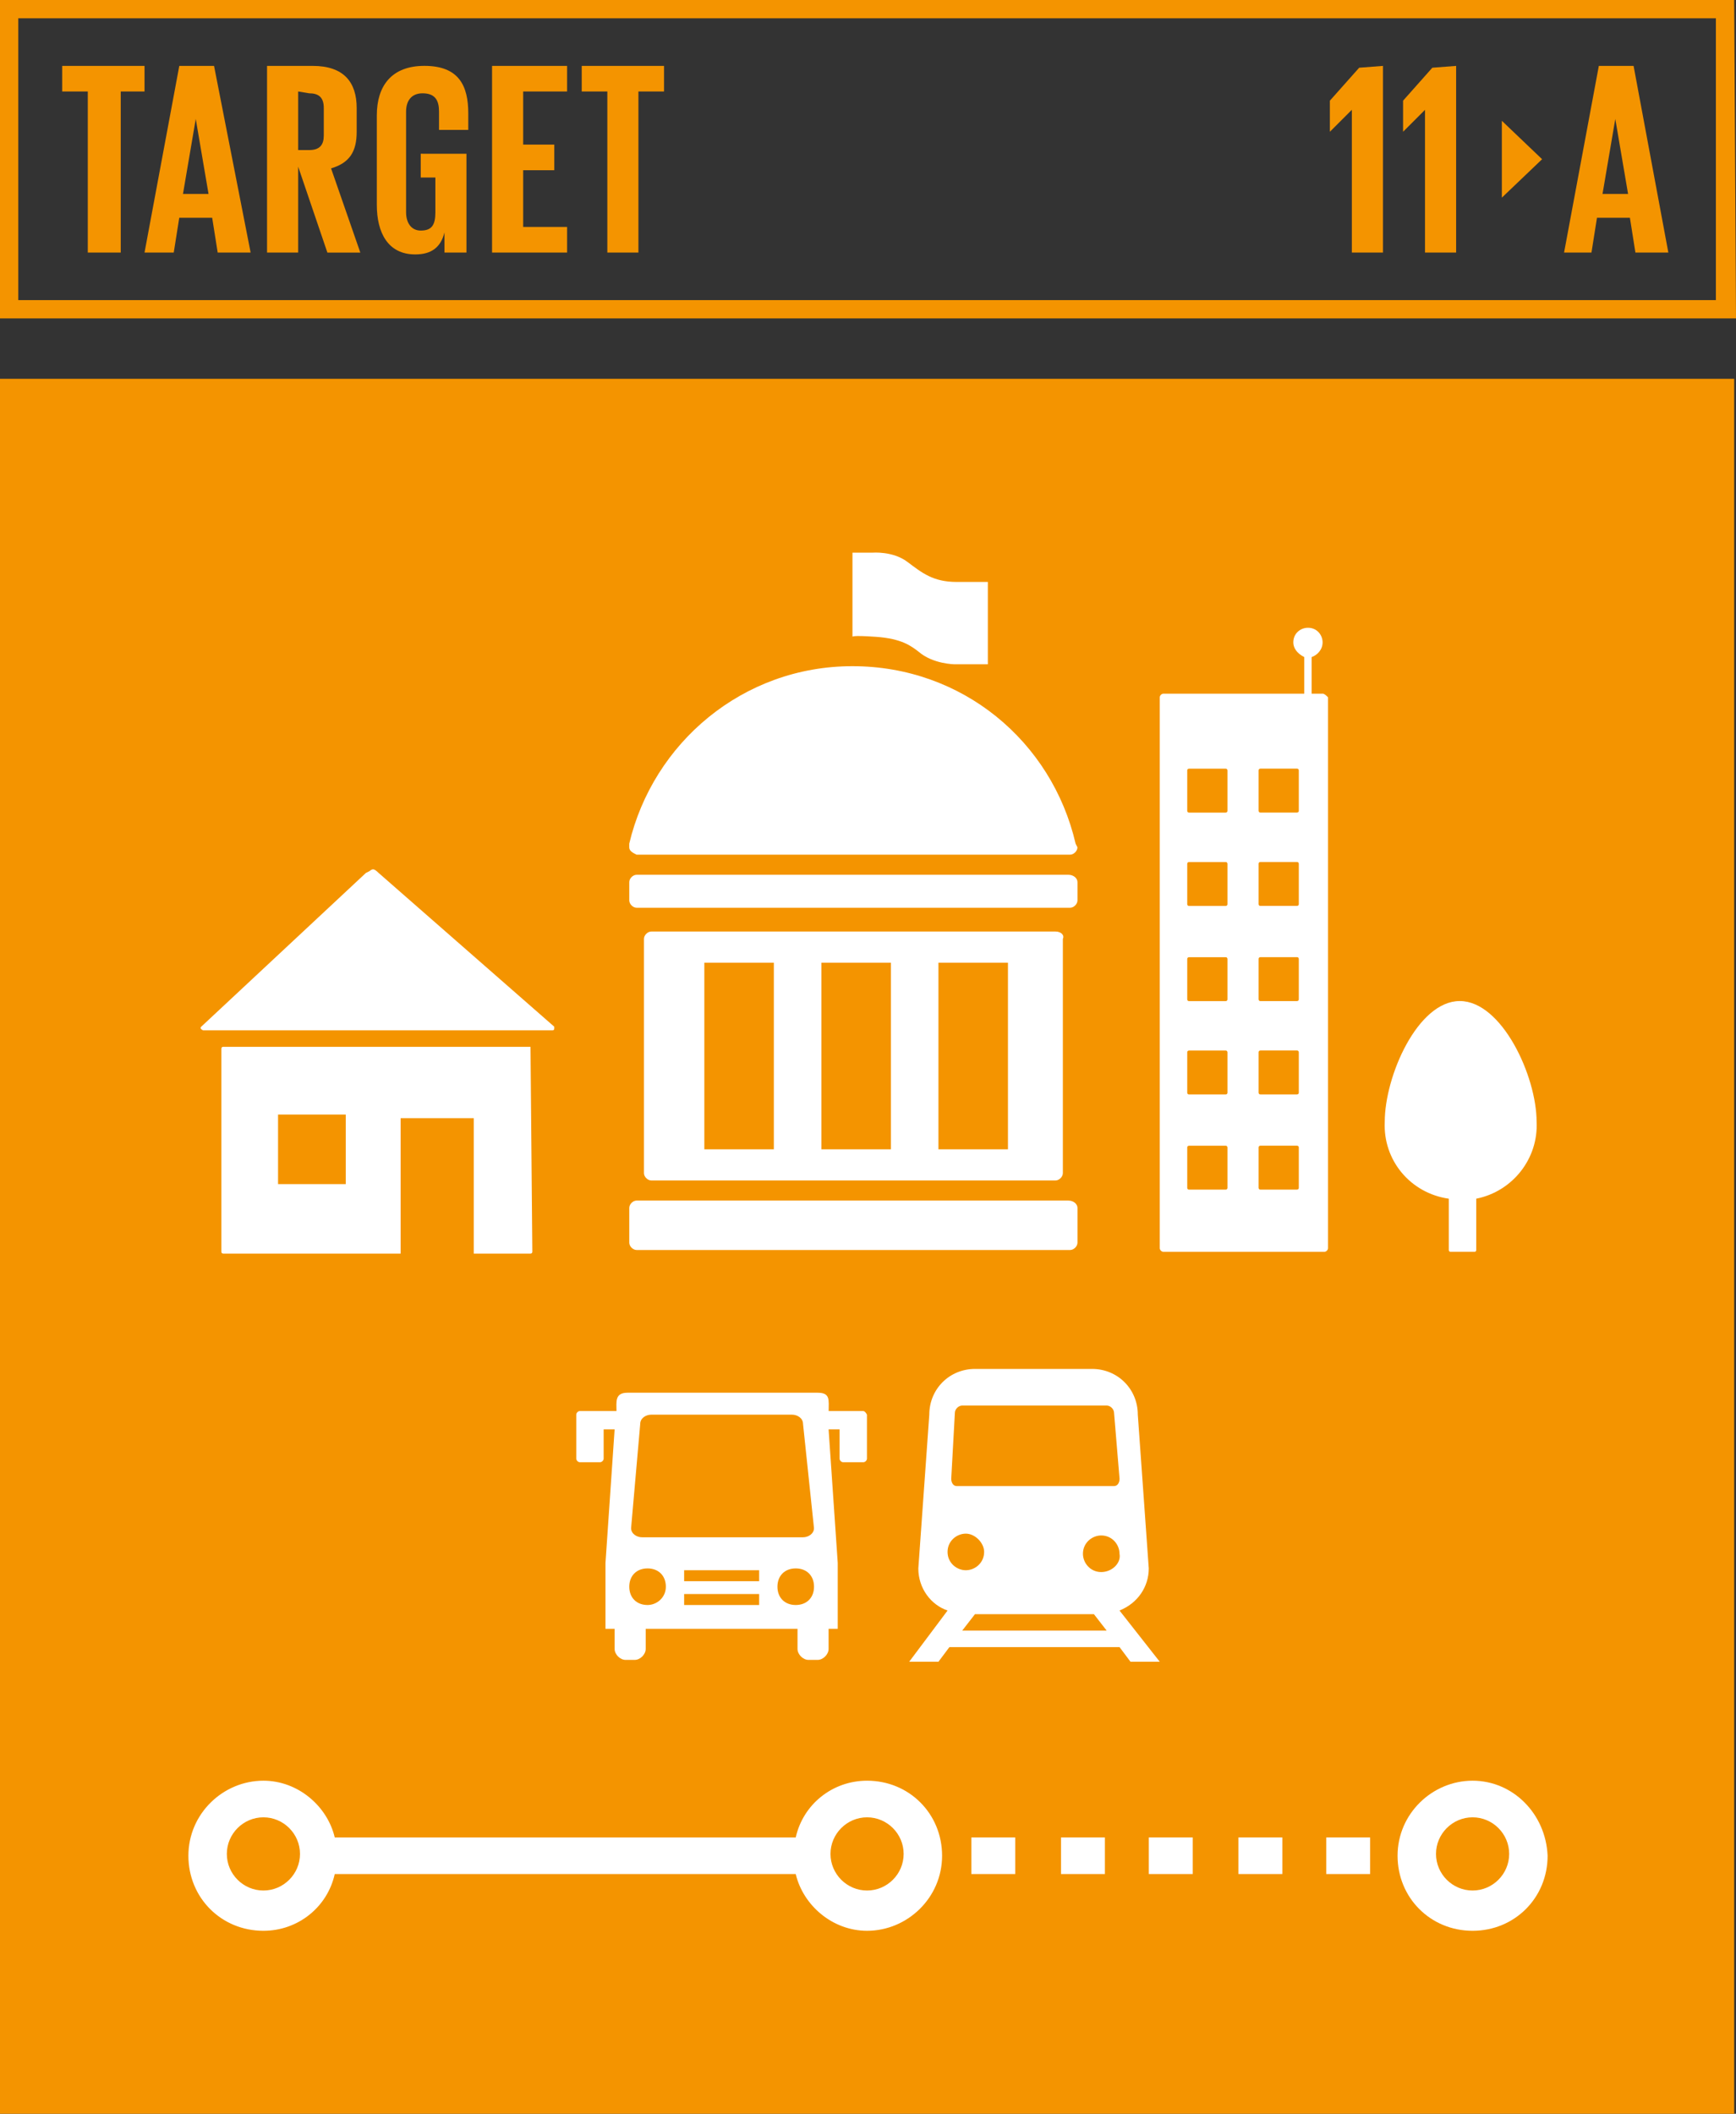 <?xml version="1.0" encoding="UTF-8"?><svg id="Capa_1" xmlns="http://www.w3.org/2000/svg" viewBox="0 0 467 568.37"><rect x="0" y="0" width="467" height="568.37" fill="#333333" stroke="none"/><defs><style>.cls-1{fill:#f49400;}.cls-2{fill:#fff;}</style></defs><path class="cls-1" d="M4.92,80.7H461.59V4.92H4.92V80.7Zm462.08,4.92H0V0H466.51l.49,85.62Z"/><polygon class="cls-1" points="16.73 17.72 38.88 17.72 38.88 24.6 32.48 24.6 32.48 67.91 23.62 67.91 23.62 24.6 16.73 24.6 16.73 17.72"/><path class="cls-1" d="M49.21,52.16h6.89l-3.44-20.18-3.44,20.18Zm-10.33,15.75l9.35-50.19h9.35l9.84,50.19h-8.86l-1.48-9.35h-8.86l-1.48,9.35h-7.87Z"/><path class="cls-1" d="M80.21,24.6v15.75h2.95c2.95,0,3.94-1.48,3.94-3.94v-7.38c0-2.95-1.48-3.94-3.94-3.94l-2.95-.49Zm0,20.18v23.13h-8.37V17.72h12.3c8.37,0,11.81,4.43,11.81,11.32v6.4c0,5.41-1.97,8.37-6.89,9.84l7.87,22.64h-8.86l-7.87-23.13Z"/><path class="cls-1" d="M113.67,41.34h11.81v26.57h-5.91v-5.41c-.98,3.94-3.44,5.91-7.87,5.91-7.38,0-10.33-5.91-10.33-13.29V31c0-7.87,3.94-13.29,12.79-13.29,9.35,0,11.81,5.41,11.81,12.79v4.43h-7.87v-4.92c0-2.95-.98-4.92-4.43-4.92-2.95,0-4.43,1.97-4.43,4.92v27.07c0,2.95,1.48,4.92,3.94,4.92,2.95,0,3.94-1.48,3.94-4.92v-9.35h-3.94v-6.4h.49Z"/><polygon class="cls-1" points="132.37 17.72 152.55 17.72 152.55 24.6 140.74 24.6 140.74 38.88 149.11 38.88 149.11 45.77 140.74 45.77 140.74 61.02 152.55 61.02 152.55 67.91 132.37 67.91 132.37 17.72"/><polygon class="cls-1" points="156.49 17.72 178.63 17.72 178.63 24.6 171.74 24.6 171.74 67.91 163.38 67.91 163.38 24.6 156.49 24.6 156.49 17.72"/><path class="cls-1" d="M431.08,52.16h6.89l-3.44-20.18-3.44,20.18Zm-10.33,15.75l9.35-50.19h9.35l9.35,50.19h-8.86l-1.48-9.35h-8.86l-1.48,9.35h-7.38Z"/><polygon class="cls-1" points="372.03 17.72 372.03 67.91 363.66 67.91 363.66 29.53 357.75 35.43 357.75 27.07 365.63 18.21 372.03 17.72"/><polygon class="cls-1" points="391.71 17.72 391.71 67.91 383.34 67.91 383.34 29.53 377.44 35.43 377.44 27.07 385.31 18.21 391.71 17.72"/><polygon class="cls-1" points="404.01 32.48 404.01 53.15 414.84 42.81 404.01 32.48"/><g><rect class="cls-1" x="0" y="101.86" width="466.51" height="466.51"/><path class="cls-2" d="M287.38,235.22h-116.13c-.98,0-1.97,.98-1.97,1.97v4.92c0,.98,.98,1.97,1.97,1.97h116.63c.98,0,1.97-.98,1.97-1.97v-4.92c0-.98-.98-1.97-2.46-1.97"/><path class="cls-2" d="M287.38,322.82h-116.13c-.98,0-1.97,.98-1.97,1.97v9.35c0,.98,.98,1.97,1.97,1.97h116.63c.98,0,1.97-.98,1.97-1.97v-9.35c0-.98-.98-1.97-2.46-1.97"/><path class="cls-2" d="M289.35,226.86c-6.4-27.56-30.51-47.73-60.04-47.73s-53.64,20.67-60.04,47.73v.98c0,.98,.98,1.48,1.97,1.97h116.63c.98,0,1.97-.98,1.97-1.97l-.49-.98Z"/><path class="cls-2" d="M271.15,309.04h-18.7v-50.19h18.7v50.19Zm-31.49,0h-18.7v-50.19h18.7v50.19Zm-31.49,0h-18.7v-50.19h18.7v50.19Zm75.78-58.56h-108.75c-.98,0-1.97,.98-1.97,1.97v62.99c0,.98,.98,1.97,1.97,1.97h108.75c.98,0,1.97-.98,1.97-1.97v-62.99c.49-.98-.49-1.97-1.97-1.97"/><path class="cls-2" d="M229.32,171.25v-22.64h5.41s5.41-.49,9.35,2.46c3.94,2.95,6.89,5.41,13.29,5.41h8.37v22.14h-8.86s-5.91,0-9.84-3.44c-1.97-1.48-4.43-3.44-11.32-3.94-6.89-.49-6.4,0-6.4,0"/><path class="cls-2" d="M93.01,318.39h-18.21v-18.7h18.21v18.7Zm49.7-36.91H60.04c-.49,0-.49,.49-.49,.49v54.62c0,.49,.49,.49,.49,.49h47.73v-36.42h19.68v36.42h15.26c.49,0,.49-.49,.49-.49l-.49-55.11c.49,0,0,0,0,0"/><path class="cls-2" d="M101.86,234.73h0q-.98-.98-1.48-.98c-.49,0-.98,.49-.98,.49l-.98,.49-44.29,41.34q-.49,.49,.49,.98h93.99q.49,0,.49-.49v-.49l-47.24-41.34Z"/><path class="cls-2" d="M389.74,322.32v13.78q0,.49,.49,.49h6.4q.49,0,.49-.49v-13.78c9.84-1.97,16.73-10.83,16.24-20.67,0-12.3-9.35-32.48-20.67-32.48s-20.18,20.18-20.18,32.48c-.49,10.33,6.89,19.19,17.22,20.67"/><path class="cls-2" d="M349.39,218c0,.49-.49,.49-.49,.49h-9.84c-.49,0-.49-.49-.49-.49v-10.83c0-.49,.49-.49,.49-.49h9.84c.49,0,.49,.49,.49,.49v10.83Zm0,25.1c0,.49-.49,.49-.49,.49h-9.84c-.49,0-.49-.49-.49-.49v-10.83c0-.49,.49-.49,.49-.49h9.84c.49,0,.49,.49,.49,.49v10.83Zm0,25.59c0,.49-.49,.49-.49,.49h-9.84c-.49,0-.49-.49-.49-.49v-10.83c0-.49,.49-.49,.49-.49h9.84c.49,0,.49,.49,.49,.49v10.83Zm0,25.1c0,.49-.49,.49-.49,.49h-9.84c-.49,0-.49-.49-.49-.49v-10.83c0-.49,.49-.49,.49-.49h9.84c.49,0,.49,.49,.49,.49v10.83Zm0,25.59c0,.49-.49,.49-.49,.49h-9.84c-.49,0-.49-.49-.49-.49v-10.83c0-.49,.49-.49,.49-.49h9.84c.49,0,.49,.49,.49,.49v10.83Zm-19.19-101.37c0,.49-.49,.49-.49,.49h-9.84c-.49,0-.49-.49-.49-.49v-10.83c0-.49,.49-.49,.49-.49h9.84c.49,0,.49,.49,.49,.49v10.83Zm0,25.1c0,.49-.49,.49-.49,.49h-9.84c-.49,0-.49-.49-.49-.49v-10.83c0-.49,.49-.49,.49-.49h9.84c.49,0,.49,.49,.49,.49v10.83Zm0,25.59c0,.49-.49,.49-.49,.49h-9.84c-.49,0-.49-.49-.49-.49v-10.83c0-.49,.49-.49,.49-.49h9.84c.49,0,.49,.49,.49,.49v10.83Zm0,25.1c0,.49-.49,.49-.49,.49h-9.84c-.49,0-.49-.49-.49-.49v-10.83c0-.49,.49-.49,.49-.49h9.84c.49,0,.49,.49,.49,.49v10.83Zm0,25.59c0,.49-.49,.49-.49,.49h-9.84c-.49,0-.49-.49-.49-.49v-10.83c0-.49,.49-.49,.49-.49h9.84c.49,0,.49,.49,.49,.49v10.83Zm25.59-132.87h-2.95v-9.84c1.48-.49,2.95-1.97,2.95-3.94s-1.48-3.94-3.94-3.94c-1.97,0-3.94,1.48-3.94,3.94,0,1.48,.98,2.95,2.95,3.94v9.84h-37.89c-.49,0-.98,.49-.98,.98v148.12c0,.49,.49,.98,.98,.98h43.3c.49,0,.98-.49,.98-.98V187.49c-.49-.49-.98-.98-1.48-.98"/><path class="cls-2" d="M296.24,422.71c-2.95,0-4.92-2.46-4.92-4.92,0-2.95,2.46-4.92,4.92-4.92,2.95,0,4.92,2.46,4.92,4.92,.49,2.46-1.97,4.92-4.92,4.92m-37.4,15.75l3.44-4.43h31.99l3.44,4.43h-38.88Zm-3.94-21.16c0-2.95,2.46-4.92,4.92-4.92s4.92,2.46,4.92,4.92c0,2.95-2.46,4.92-4.92,4.92s-4.92-1.97-4.92-4.92m1.97-37.4c0-.98,.98-1.97,1.97-1.97h38.88c.98,0,1.97,.98,1.97,1.97l1.48,17.72c0,.98-.49,1.97-1.48,1.97h-42.32c-.98,0-1.48-.98-1.48-1.97l.98-17.72Zm44.29,53.15c4.92-1.97,7.87-6.4,7.87-11.32l-2.95-41.34c0-6.89-5.41-12.3-12.3-12.3h-31.49c-6.89,0-12.3,5.41-12.3,12.3l-2.95,41.34c0,5.41,3.44,9.84,7.87,11.32l-10.33,13.78h7.87l2.95-3.94h45.77l2.95,3.94h7.87l-10.83-13.78Z"/><path class="cls-2" d="M214.06,431.57c-2.95,0-4.92-1.97-4.92-4.92s1.97-4.92,4.92-4.92,4.92,1.97,4.92,4.92-1.97,4.92-4.92,4.92m-9.84-6.4h-20.18v-2.95h20.18v2.95Zm0,6.4h-20.18v-2.95h20.18v2.95Zm-30.02,0c-2.95,0-4.92-1.97-4.92-4.92s1.97-4.92,4.92-4.92,4.92,1.97,4.92,4.92-2.46,4.92-4.92,4.92m-1.97-48.72c0-1.48,1.48-2.46,2.95-2.46h37.89c1.48,0,2.95,.98,2.95,2.46l2.95,28.05c0,1.48-1.48,2.46-2.95,2.46h-43.3c-1.48,0-2.95-.98-2.95-2.46l2.46-28.05Zm60.04-3.44h-9.35c0-2.95,.49-4.92-2.95-4.92h-51.18c-3.44,0-2.95,2.46-2.95,4.92h-9.84c-.49,0-.98,.49-.98,.98v11.81c0,.49,.49,.98,.98,.98h5.41c.49,0,.98-.49,.98-.98v-7.87h2.95l-2.46,35.92v17.72h2.46v5.41c0,1.48,1.48,2.95,2.95,2.95h2.46c1.48,0,2.95-1.48,2.95-2.95v-5.41h40.84v5.41c0,1.48,1.48,2.95,2.95,2.95h2.46c1.48,0,2.95-1.48,2.95-2.95v-5.41h2.46v-17.72l-2.46-35.92h2.95v7.87c0,.49,.49,.98,.98,.98h5.41c.49,0,.98-.49,.98-.98v-11.81c-.49-.98-.98-.98-.98-.98"/><rect class="cls-2" x="285.42" y="494.07" width="11.81" height="9.84"/><rect class="cls-2" x="309.04" y="494.07" width="11.81" height="9.84"/><rect class="cls-2" x="261.3" y="494.07" width="11.81" height="9.84"/><rect class="cls-2" x="333.15" y="494.07" width="11.81" height="9.84"/><rect class="cls-2" x="356.77" y="494.07" width="11.81" height="9.84"/><path class="cls-1" d="M70.86,489.14c5.43,0,9.84,4.41,9.84,9.84s-4.41,9.84-9.84,9.84-9.84-4.41-9.84-9.84,4.41-9.84,9.84-9.84"/><path class="cls-1" d="M243.1,498.99c0-5.41-4.43-9.84-9.84-9.84s-9.84,4.43-9.84,9.84,4.43,9.84,9.84,9.84c5.41-.49,9.84-4.92,9.84-9.84"/><path class="cls-2" d="M233.25,508.34c-5.41,0-9.84-4.43-9.84-9.84s4.43-9.84,9.84-9.84,9.84,4.43,9.84,9.84-4.43,9.84-9.84,9.84m-162.39,0c-5.41,0-9.84-4.43-9.84-9.84s4.43-9.84,9.84-9.84,9.84,4.43,9.84,9.84-4.43,9.84-9.84,9.84m162.39-29.53c-9.35,0-17.22,6.4-19.19,15.26H90.05c-1.97-8.37-9.84-15.26-19.19-15.26-10.83,0-20.18,8.86-20.18,20.18s8.86,20.18,20.18,20.18c9.35,0,17.22-6.4,19.19-15.26h124.01c1.97,8.37,9.84,15.26,19.19,15.26,10.83,0,20.18-8.86,20.18-20.18s-8.86-20.18-20.18-20.18"/><path class="cls-1" d="M396.14,489.14c5.43,0,9.84,4.41,9.84,9.84s-4.41,9.84-9.84,9.84-9.84-4.41-9.84-9.84,4.41-9.84,9.84-9.84"/><path class="cls-2" d="M396.14,508.34c-5.41,0-9.84-4.43-9.84-9.84s4.43-9.84,9.84-9.84,9.84,4.43,9.84,9.84-4.43,9.84-9.84,9.84m0-29.53c-10.83,0-20.18,8.86-20.18,20.18s8.86,20.18,20.18,20.18,20.18-8.86,20.18-20.18c-.49-11.32-9.35-20.18-20.18-20.18"/></g></svg>